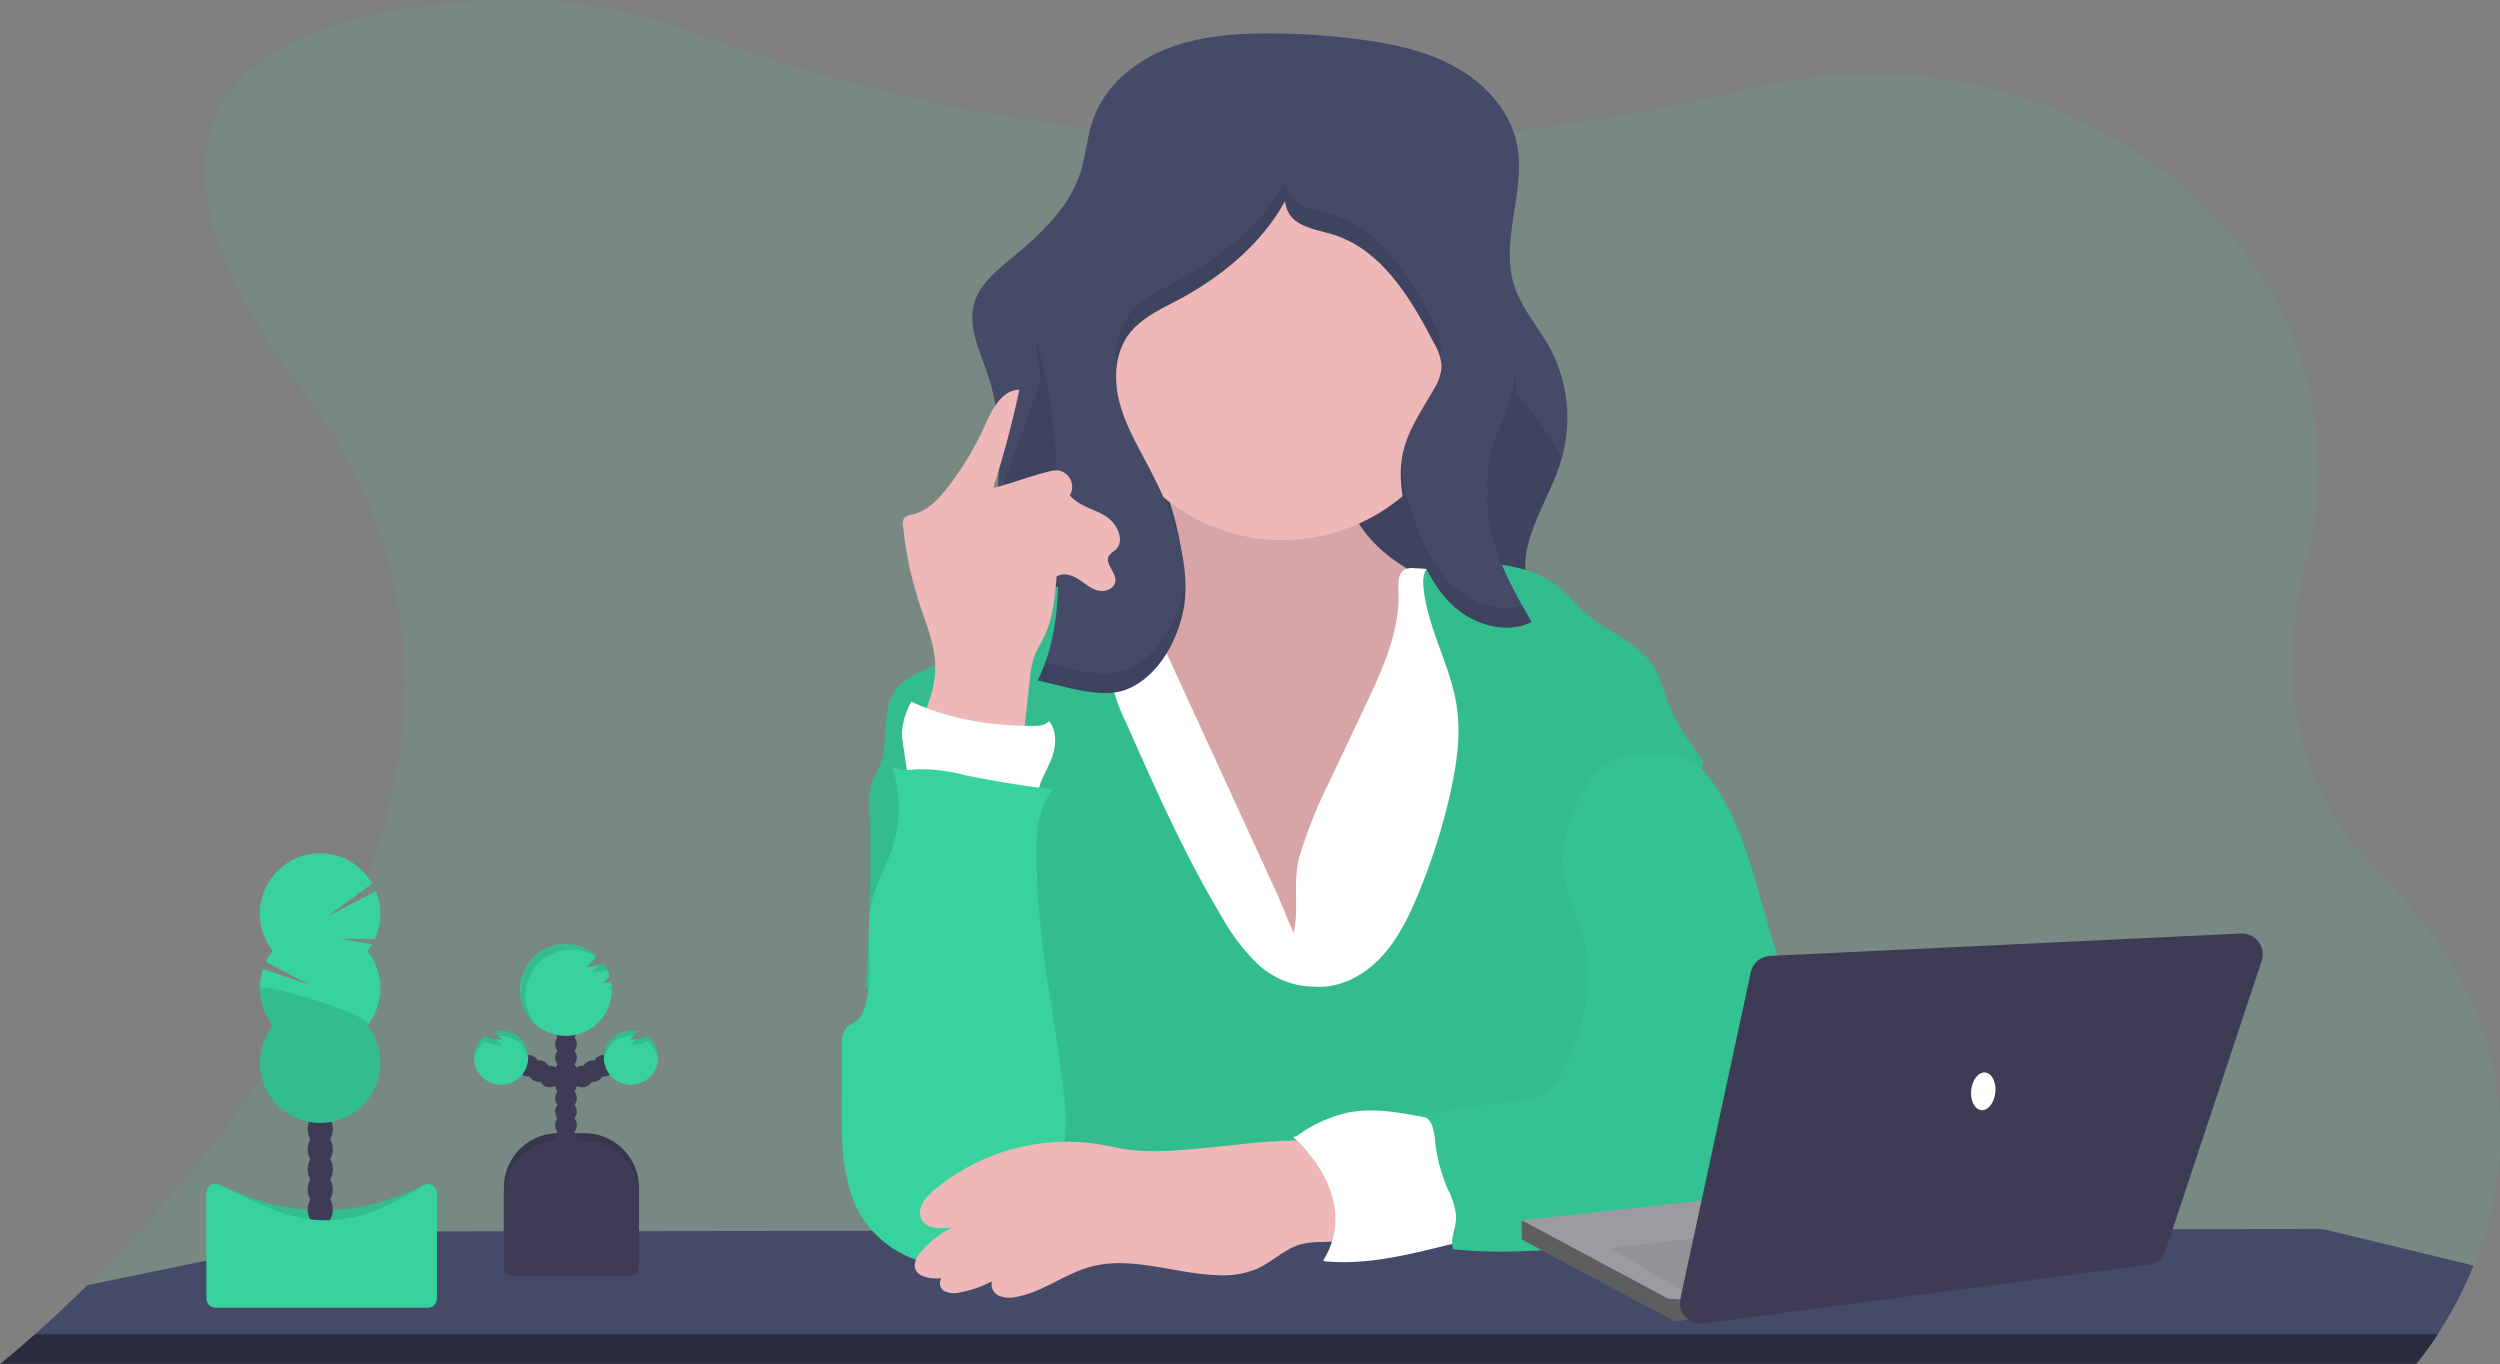 <svg xmlns="http://www.w3.org/2000/svg" xmlns:xlink="http://www.w3.org/1999/xlink" width="506.295" height="276.26" viewBox="0 0 506.295 276.26">
  <rect x="0" y="0" width="506.295" height="276.26" fill="#808080" stroke="none"/>
  <defs>
    <clipPath id="clip-path">
      <path id="Path_401" data-name="Path 401" d="M0-627.495H506.3v276.26H0Z" transform="translate(0 627.495)" fill="none"/>
    </clipPath>
    <clipPath id="clip-path-2">
      <rect id="Rectangle_112" data-name="Rectangle 112" width="506.294" height="276.26" fill="none"/>
    </clipPath>
    <clipPath id="clip-path-3">
      <rect id="Rectangle_113" data-name="Rectangle 113" width="493.641" height="6.018" fill="none"/>
    </clipPath>
    <clipPath id="clip-path-4">
      <rect id="Rectangle_114" data-name="Rectangle 114" width="123.486" height="85.965" fill="none"/>
    </clipPath>
    <clipPath id="clip-path-5">
      <rect id="Rectangle_115" data-name="Rectangle 115" width="89.914" height="114.007" fill="none"/>
    </clipPath>
    <clipPath id="clip-path-6">
      <rect id="Rectangle_116" data-name="Rectangle 116" width="169.676" height="134.62" fill="none"/>
    </clipPath>
    <clipPath id="clip-path-7">
      <rect id="Rectangle_117" data-name="Rectangle 117" width="100.196" height="103.638" fill="none"/>
    </clipPath>
    <clipPath id="clip-path-8">
      <rect id="Rectangle_118" data-name="Rectangle 118" width="87.947" height="100.888" fill="none"/>
    </clipPath>
    <clipPath id="clip-path-9">
      <rect id="Rectangle_119" data-name="Rectangle 119" width="27.345" height="27.345" fill="none"/>
    </clipPath>
    <clipPath id="clip-path-10">
      <rect id="Rectangle_120" data-name="Rectangle 120" width="18.498" height="16.319" fill="none"/>
    </clipPath>
    <clipPath id="clip-path-11">
      <rect id="Rectangle_121" data-name="Rectangle 121" width="10.954" height="6.046" fill="none"/>
    </clipPath>
    <clipPath id="clip-path-13">
      <rect id="Rectangle_123" data-name="Rectangle 123" width="46.637" height="24.012" fill="none"/>
    </clipPath>
    <clipPath id="clip-path-14">
      <rect id="Rectangle_124" data-name="Rectangle 124" width="24.4" height="27.463" fill="none"/>
    </clipPath>
    <clipPath id="clip-path-15">
      <rect id="Rectangle_125" data-name="Rectangle 125" width="34.204" height="20.468" fill="none"/>
    </clipPath>
  </defs>
  <g id="Illustration" transform="translate(0 627.495)">
    <g id="Group_255" data-name="Group 255" transform="translate(0 -627.495)" clip-path="url(#clip-path)">
      <g id="Group_144" data-name="Group 144" opacity="0.1">
        <g id="Group_143" data-name="Group 143">
          <g id="Group_142" data-name="Group 142" clip-path="url(#clip-path-2)">
            <g id="Group_141" data-name="Group 141" transform="translate(0 0)">
              <path id="Path_329" data-name="Path 329" d="M-636.879-325.85a83.006,83.006,0,0,1-7.225,13.895,59.755,59.755,0,0,1-4.376,6.018.322.322,0,0,1-.048.053H-1137.81l.066-.053c.44-.343,3.025-2.435,7.044-6.018,2.884-2.567,6.5-5.9,10.566-9.919,33.235-32.689,97.077-110.065,43.907-180.947-49.428-65.894,3.791-77.851,38.9-79.247a100.292,100.292,0,0,1,39.562,6.467,351.493,351.493,0,0,0,84.481,19.944c1.268.141,2.545.282,3.839.409a369.877,369.877,0,0,0,61.539,1.118c.6-.035,1.211-.079,1.823-.123a365.69,365.69,0,0,0,60.192-9.311c1.281-.313,2.545-.608,3.8-.9,65.876-15.242,126.605,36.7,111.421,95.409-5.613,21.714-4.187,44.858,14.529,63.582,30.642,30.563,26.931,60.663,19.261,79.625" transform="translate(1137.81 582.145)" fill="#38d29f"/>
            </g>
          </g>
        </g>
      </g>
      <g id="Group_145" data-name="Group 145" transform="translate(0.066 248.881)">
        <path id="Path_330" data-name="Path 330" d="M-636.795-9.426a83,83,0,0,1-7.225,13.895,59.755,59.755,0,0,1-4.376,6.018H-1137.66c.44-.343,3.025-2.435,7.044-6.018,2.884-2.567,6.5-5.9,10.566-9.919l51.568-10.654a10.028,10.028,0,0,1,2.025-.207l54.975-.079h.057l27.23-.035h.062l22.981-.026H-930.7l63.142-.088h27.168l10.844-.123h3.584l31.54-.044H-779.5l36.431-.048h10.848l34.508-.048,29.128-.035a10.319,10.319,0,0,1,2.408.286Z" transform="translate(1137.66 16.84)" fill="#454a69"/>
      </g>
      <g id="Group_149" data-name="Group 149" transform="translate(0.066 270.189)" opacity="0.4">
        <g id="Group_148" data-name="Group 148" transform="translate(0 0)">
          <g id="Group_147" data-name="Group 147" clip-path="url(#clip-path-3)">
            <g id="Group_146" data-name="Group 146" transform="translate(0)">
              <path id="Path_331" data-name="Path 331" d="M-8.956,0h486.6a59.749,59.749,0,0,1-4.376,6.018H-16c.431-.365,3.016-2.457,7.044-6.018" transform="translate(16)"/>
            </g>
          </g>
        </g>
      </g>
      <g id="Group_150" data-name="Group 150" transform="translate(196.907 6.765)">
        <path id="Path_332" data-name="Path 332" d="M-160.067-160.836l-.977.189-44.184,8.488c-12.834,2.465-25.852,4.944-38.888,4-9.444-.687-18.266-3.487-27.34-5.943-5.129-1.391-10.566-1.946-12.305-7.687-2.4-7.925,1.506-19.658,2.426-27.688.881-7.881,1.4-15.959-.167-23.748a42.238,42.238,0,0,0-1.374-5.169c-1.572-4.662-4.042-9.51-2.708-14.242,1.052-3.755,4.262-6.437,7.264-8.92,5.882-4.843,11.887-10.271,14.22-17.531,1.145-3.522,1.36-7.313,2.593-10.808,2.338-6.648,8.211-11.618,14.744-14.251s13.718-3.192,20.767-3.192a140.756,140.756,0,0,1,18.61,1.237c6.727.881,13.516,2.329,19.429,5.666s10.9,8.805,12.274,15.471c1.95,9.426-3.465,19.464-.559,28.617,1.462,4.627,4.843,8.365,7.189,12.6a30.013,30.013,0,0,1,2.2,23.334c-2.809,8.7-9.686,17.509-6.164,25.949,2.241,5.367,7.964,8.233,11.953,12.486q.533.573.995,1.145" transform="translate(285.967 287.34)" fill="#454a69"/>
      </g>
      <g id="Group_154" data-name="Group 154" transform="translate(198.343 60.186)" opacity="0.1">
        <g id="Group_153" data-name="Group 153">
          <g id="Group_152" data-name="Group 152" clip-path="url(#clip-path-4)">
            <g id="Group_151" data-name="Group 151" transform="translate(0 0)">
              <path id="Path_333" data-name="Path 333" d="M-157-91.506v1.3l-44.184,8.488c-12.834,2.465-25.852,4.944-38.888,4-9.444-.687-18.266-3.487-27.34-5.943-5.129-1.391-10.566-1.946-12.305-7.687-2.4-7.925,1.506-19.658,2.426-27.688.881-7.881,14.436-36.652,12.869-44.44l81.008,3.522c.546,4.3,21.956,25.892,20.622,30.017-2.809,8.7-9.686,17.509-6.164,25.949,2.245,5.367,7.969,8.233,11.957,12.486" transform="translate(280.485 163.48)"/>
            </g>
          </g>
        </g>
      </g>
      <g id="Group_155" data-name="Group 155" transform="translate(212.735 84.488)">
        <path id="Path_334" data-name="Path 334" d="M-33.47-32.913c.48,2.725.735,5.723-.656,8.1-1.853,3.187-5.9,4.2-9.51,4.927l-12.547,2.509a4.87,4.87,0,0,0-2.4.951A4.2,4.2,0,0,0-59.7-13.682c-.506,4.543,1.1,9.021,2.567,13.349,2.963,8.766,5.45,17.716,9.2,26.173s8.889,16.532,16.228,22.185,17.051,8.664,26.037,6.454C2.155,52.555,8.574,47.03,14.108,41.17c4.565-4.843,8.836-10.126,11.051-16.408,1.528-4.315,2.025-8.911,2.505-13.463Q28.778.829,29.892-9.641c.348-3.276.577-6.96-1.55-9.474a11.285,11.285,0,0,0-3.5-2.523c-4.816-2.558-9.888-4.671-14.37-7.753S2.019-36.717.658-41.982c-.814-3.161-.669-6.6-2.056-9.549a12.893,12.893,0,0,0-8.365-6.52,28.531,28.531,0,0,0-10.866-.44c-3.628.409-17.61,1.457-19.112,5.547-.806,2.2,2.536,6.925,3.328,9.091a63.491,63.491,0,0,1,2.941,10.94" transform="translate(59.796 58.8)" fill="#eeb7b8"/>
      </g>
      <g id="Group_159" data-name="Group 159" transform="translate(212.735 84.488)" opacity="0.1">
        <g id="Group_158" data-name="Group 158">
          <g id="Group_157" data-name="Group 157" clip-path="url(#clip-path-5)">
            <g id="Group_156" data-name="Group 156" transform="translate(0 0)">
              <path id="Path_335" data-name="Path 335" d="M-33.47-32.913c.48,2.725.735,5.723-.656,8.1-1.853,3.187-5.9,4.2-9.51,4.927l-12.547,2.509a4.87,4.87,0,0,0-2.4.951A4.2,4.2,0,0,0-59.7-13.682c-.506,4.543,1.1,9.021,2.567,13.349,2.963,8.766,5.45,17.716,9.2,26.173s8.889,16.532,16.228,22.185,17.051,8.664,26.037,6.454C2.155,52.555,8.574,47.03,14.108,41.17c4.565-4.843,8.836-10.126,11.051-16.408,1.528-4.315,2.025-8.911,2.505-13.463Q28.778.829,29.892-9.641c.348-3.276.577-6.96-1.55-9.474a11.285,11.285,0,0,0-3.5-2.523c-4.816-2.558-9.888-4.671-14.37-7.753S2.019-36.717.658-41.982c-.814-3.161-.669-6.6-2.056-9.549a12.893,12.893,0,0,0-8.365-6.52,28.531,28.531,0,0,0-10.866-.44c-3.628.409-17.61,1.457-19.112,5.547-.806,2.2,2.536,6.925,3.328,9.091a63.491,63.491,0,0,1,2.941,10.94" transform="translate(59.796 58.8)"/>
            </g>
          </g>
        </g>
      </g>
      <g id="Group_160" data-name="Group 160" transform="translate(207.009 115.03)">
        <path id="Path_336" data-name="Path 336" d="M-79.143-54.948l7.357-15.576c3.447-7.3,6.969-14.969,6.6-23.03-.07-1.6-.088-3.606,1.321-4.332a3.781,3.781,0,0,1,1.933-.247,78.187,78.187,0,0,1,22.678,4.587A9,9,0,0,1-35.4-91.318a9.2,9.2,0,0,1,1.73,4.094,119.52,119.52,0,0,1,2.523,14.912c1.321,12.424.665,24.958,0,37.422L-33.1,3.162a3.634,3.634,0,0,1-.321,1.567A3.384,3.384,0,0,1-35.98,6.072a55.537,55.537,0,0,1-11.478.37c-26.944-1.021-54.029-2.589-80.8.678q.18-5.939-.189-11.887c-1.061-17.122-5.5-33.825-9.857-50.414-2.54-9.686-5-20.252-.911-29.378a12.587,12.587,0,0,1,2.549-3.883,14.485,14.485,0,0,1,6.463-3.245A41.125,41.125,0,0,1-117.745-93.1l27.758,60.434c1.268,2.765,2.311,5.675,3.575,8.4,1.136-4.715-.229-10.24,1.136-15.352a96.677,96.677,0,0,1,6.133-15.339" transform="translate(141.392 98.167)" fill="#fff"/>
      </g>
      <g id="Group_161" data-name="Group 161" transform="translate(175.25 113.992)">
        <path id="Path_337" data-name="Path 337" d="M-115.833-109.136c4.966.313,9.791-2.232,13.208-5.829s5.671-8.158,7.577-12.768a125.917,125.917,0,0,0,6.511-20.3c1.321-5.9,2.259-12.006,1.347-17.985-1.259-8.255-5.93-15.757-6.727-24.069-.136-1.453-.048-3.152,1.118-4.028a4.644,4.644,0,0,1,2.571-.669c8.3-.493,17.425-.4,23.858,4.869,1.959,1.6,3.548,3.606,5.464,5.257,4.561,3.962,11.006,5.979,13.934,11.24a39,39,0,0,1,2.223,5.877c1.682,4.667,4.592,8.77,7.484,12.807-2.8,11.834-6.027,23.677-8.832,35.511a155.287,155.287,0,0,1-5.877,20.56c-1.691,4.359-3.817,8.805-3.3,13.472a30.761,30.761,0,0,0,1.352,5.362,61.637,61.637,0,0,1,2.593,19.164l-125.624.308c6.018-8.629,7.784-19.213,7.172-29.713a32.468,32.468,0,0,0-3.962-14.449c-3.989-6.824-11.006-11.271-17.923-15.079-4.843-2.642-10.042,12.222-15.277,10.518.845-5.979,1.233-29.057.88-35.075a16.072,16.072,0,0,1,.317-5.882c.414-1.29,1.175-2.443,1.691-3.7,2.065-5.023.1-11.447,3.434-15.722,2.307-2.972,6.353-3.817,9.642-5.649,3.377-1.884,5.988-4.843,8.928-7.37a39.7,39.7,0,0,1,20.322-9.074,25.6,25.6,0,0,1,3.879,11.447c.225,2.558.062,5.151.418,7.7a37.892,37.892,0,0,0,3.328,9.871c5.886,13.291,11.795,26.622,19.253,39.1a41.422,41.422,0,0,0,7.458,9.787,17.043,17.043,0,0,0,11.557,4.508" transform="translate(206.94 194.975)" fill="#38d29f"/>
      </g>
      <g id="Group_165" data-name="Group 165" transform="translate(175.25 113.992)" opacity="0.1">
        <g id="Group_164" data-name="Group 164">
          <g id="Group_163" data-name="Group 163" clip-path="url(#clip-path-6)">
            <g id="Group_162" data-name="Group 162" transform="translate(0 0)">
              <path id="Path_338" data-name="Path 338" d="M-115.833-109.136c4.966.313,9.791-2.232,13.208-5.829s5.671-8.158,7.577-12.768a125.917,125.917,0,0,0,6.511-20.3c1.321-5.9,2.259-12.006,1.347-17.985-1.259-8.255-5.93-15.757-6.727-24.069-.136-1.453-.048-3.152,1.118-4.028a4.644,4.644,0,0,1,2.571-.669c8.3-.493,17.425-.4,23.858,4.869,1.959,1.6,3.548,3.606,5.464,5.257,4.561,3.962,11.006,5.979,13.934,11.24a39,39,0,0,1,2.223,5.877c1.682,4.667,4.592,8.77,7.484,12.807-2.8,11.834-6.027,23.677-8.832,35.511a155.287,155.287,0,0,1-5.877,20.56c-1.691,4.359-3.817,8.805-3.3,13.472a30.761,30.761,0,0,0,1.352,5.362,61.637,61.637,0,0,1,2.593,19.164l-125.624.308c6.018-8.629,7.784-19.213,7.172-29.713a32.468,32.468,0,0,0-3.962-14.449c-3.989-6.824-11.006-11.271-17.923-15.079-4.843-2.642-10.042,12.222-15.277,10.518.845-5.979,1.233-29.057.88-35.075a16.072,16.072,0,0,1,.317-5.882c.414-1.29,1.175-2.443,1.691-3.7,2.065-5.023.1-11.447,3.434-15.722,2.307-2.972,6.353-3.817,9.642-5.649,3.377-1.884,5.988-4.843,8.928-7.37a39.7,39.7,0,0,1,20.322-9.074,25.6,25.6,0,0,1,3.879,11.447c.225,2.558.062,5.151.418,7.7a37.892,37.892,0,0,0,3.328,9.871c5.886,13.291,11.795,26.622,19.253,39.1a41.422,41.422,0,0,0,7.458,9.787,17.043,17.043,0,0,0,11.557,4.508" transform="translate(206.94 194.975)"/>
            </g>
          </g>
        </g>
      </g>
      <g id="Group_166" data-name="Group 166" transform="translate(221.974 33.898)">
        <path id="Path_339" data-name="Path 339" d="M-47.981,0A37.739,37.739,0,0,1-10.242,37.739,37.739,37.739,0,0,1-47.981,75.478,37.739,37.739,0,0,1-85.72,37.739,37.739,37.739,0,0,1-47.981,0" transform="translate(85.72)" fill="#eeb7b8"/>
      </g>
      <g id="Group_167" data-name="Group 167" transform="translate(210.01 16.173)">
        <path id="Path_340" data-name="Path 340" d="M-38.016-134.455c1.035-9.765-3.025-19.319-7.621-28-2.2-4.147-4.561-8.281-5.666-12.838s-.788-9.717,2.038-13.463c2.4-3.187,6.216-4.909,9.743-6.78,9.954-5.283,19.054-13.049,23.431-23.435-2.474,1.347-1.831,5.367.352,7.141s5.16,2.118,7.845,2.963c9.791,3.082,15.664,12.847,20.375,21.969a10.5,10.5,0,0,1,1.545,4.737,9.61,9.61,0,0,1-1.576,4.592c-2.325,4.138-5.169,8.114-6.225,12.741-1.211,5.283.066,10.839,1.726,16.021,1.761,5.512,4.1,11.068,8.325,15.022s10.782,5.917,15.981,3.364c-5.191-8.924-10.566-18.9-8.541-29.013.977-4.843,3.606-9.245,4.724-14.062,2.131-9.188-1.418-18.641-4.9-27.411L13.134-227.077c-1.589-4-3.4-8.272-7.044-10.54-2.465-1.528-5.45-1.924-8.339-2.2-9.3-.828-18.931-.555-27.587,2.906-15.77,6.3-25.658,21.832-33.5,36.9-2.351,4.513-4.671,9.307-4.574,14.4a39.949,39.949,0,0,0,1.466,8.228c2.58,11.077,2.721,22.554,2.853,33.926.1,8.726-.352,16.95-4.169,24.9,5.23,1.039,12.816,3.843,17.993,1.792,6.749-2.668,10.905-10.888,11.755-17.681" transform="translate(67.917 240.209)" fill="#454a69"/>
      </g>
      <g id="Group_175" data-name="Group 175" transform="translate(209.989 36.72)" opacity="0.1">
        <g id="Group_174" data-name="Group 174">
          <g id="Group_173" data-name="Group 173" clip-path="url(#clip-path-7)">
            <g id="Group_168" data-name="Group 168" transform="translate(0 31.778)">
              <path id="Path_341" data-name="Path 341" d="M-5.494-56.243q.026-1.862,0-3.76c-.132-11.372-.273-22.849-2.853-33.926a57.249,57.249,0,0,1-1.347-6.551A17.081,17.081,0,0,0-9.812-98.2a39.949,39.949,0,0,0,1.466,8.228C-5.78-78.956-5.621-67.549-5.494-56.243" transform="translate(9.814 100.48)"/>
            </g>
            <g id="Group_169" data-name="Group 169" transform="translate(91.216 38.325)">
              <path id="Path_342" data-name="Path 342" d="M-6.564-9.975a26.634,26.634,0,0,0,.572-7.845,24.434,24.434,0,0,1-.572,3.883C-7.682-9.094-10.31-4.731-11.288.125a23.328,23.328,0,0,0-.352,6.507,23.035,23.035,0,0,1,.352-2.545C-10.31-.769-7.682-5.149-6.564-9.975" transform="translate(11.726 17.82)"/>
            </g>
            <g id="Group_170" data-name="Group 170" transform="translate(16.044 0)">
              <path id="Path_343" data-name="Path 343" d="M-83.374-45.115a6.351,6.351,0,0,0,.343-1.942,10.608,10.608,0,0,0-1.545-4.737c-4.711-9.122-10.566-18.878-20.375-21.969-2.686-.845-5.657-1.189-7.845-2.963a5.581,5.581,0,0,1-1.928-3.874c-4.772,8.761-12.97,15.462-21.854,20.168-3.522,1.871-7.339,3.593-9.743,6.78a15.018,15.018,0,0,0-2.523,10.659,13.473,13.473,0,0,1,2.523-6.7c2.4-3.187,6.216-4.909,9.743-6.78,8.884-4.706,17.082-11.407,21.854-20.168a5.581,5.581,0,0,0,1.928,3.874c2.2,1.761,5.16,2.118,7.845,2.963,9.791,3.082,15.664,12.847,20.375,21.969a17.34,17.34,0,0,1,1.2,2.716" transform="translate(148.952 80.6)"/>
            </g>
            <g id="Group_171" data-name="Group 171" transform="translate(73.691 57.339)">
              <path id="Path_344" data-name="Path 344" d="M-13.38-31.25c-4.226-3.962-6.555-9.51-8.325-15.022a43.493,43.493,0,0,1-2.113-9.558c-.409,4.521.713,9.149,2.113,13.52,1.761,5.512,4.1,11.068,8.325,15.022S-2.6-21.371,2.6-23.924c-.625-1.07-1.246-2.157-1.862-3.254-4.83,1.36-10.377-.577-14.119-4.072" transform="translate(23.904 55.83)"/>
            </g>
            <g id="Group_172" data-name="Group 172" transform="translate(0.156 80.092)">
              <path id="Path_345" data-name="Path 345" d="M-37.844-1.467c-.85,6.793-5.006,15.013-11.773,17.7C-54.314,18.094-61,15.955-66.1,14.77A38.084,38.084,0,0,1-67.61,18.4c5.23,1.039,12.816,3.843,17.993,1.792C-42.85,17.509-38.694,9.289-37.844,2.5a30.59,30.59,0,0,0,.1-5.116c-.026.383-.066.77-.1,1.153" transform="translate(67.61 2.62)"/>
            </g>
          </g>
        </g>
      </g>
      <g id="Group_176" data-name="Group 176" transform="translate(262.073 224.894)">
        <path id="Path_346" data-name="Path 346" d="M-39.646-2.834C-46.448-3.913-53.352-6-60.1-4.6A28.428,28.428,0,0,0-70.83.512c1.787,1.431,3.874,2.708,5.01,4.7a18.5,18.5,0,0,1,1.576,4.345A36.979,36.979,0,0,1-62.7,17.638a12.3,12.3,0,0,1-2.078,7.823c8.576.845,16.888-1.268,25.253-3.333a6.913,6.913,0,0,0,2.672-1.079c1.321-1.039,1.708-2.888,1.717-4.574a31.32,31.32,0,0,0-1.7-8.836c-1.021-3.465-1.779-7.031-2.8-10.474" transform="translate(70.83 5.064)" fill="#fff"/>
      </g>
      <g id="Group_177" data-name="Group 177" transform="translate(287.397 152.584)">
        <path id="Path_347" data-name="Path 347" d="M-65.842-.357c3.377.44,6,3.165,7.925,5.966,5.411,7.793,7.744,17.241,10.342,26.367a350.964,350.964,0,0,0,11.39,33.513,50.391,50.391,0,0,0,3.416,7.352c1.087,1.818,2.408,3.566,2.888,5.631,1.162,4.993-2.954,9.686-7.247,12.468a28.682,28.682,0,0,1-7.418,3.575,44.184,44.184,0,0,1-7.889,1.347L-76.875,98.5c-11.249,1.224-22.6,2.448-33.852,1.268-.709-2.465.682-4.209.581-6.776a15.134,15.134,0,0,0-1.6-5.235,33.465,33.465,0,0,1-2.611-9.47,12.838,12.838,0,0,0-.63-3.553,3.33,3.33,0,0,0-2.642-2.2c6.6-.656,11.618-1.9,18.222-2.562,2.452-.247,5-.524,7.093-1.827,2.593-1.616,4.046-4.53,5.2-7.357,2.857-7,4.7-14.713,3.2-22.127-1.233-6.08-4.671-11.742-4.654-17.945a26.85,26.85,0,0,1,2.747-10.654c1.576-3.575,3.632-7.229,7.093-9.043S-69.747-.885-65.842-.357" transform="translate(117.63 0.638)" fill="#38d29f"/>
      </g>
      <g id="Group_181" data-name="Group 181" transform="translate(287.397 152.584)" opacity="0.08">
        <g id="Group_180" data-name="Group 180">
          <g id="Group_179" data-name="Group 179" clip-path="url(#clip-path-8)">
            <g id="Group_178" data-name="Group 178" transform="translate(0 0)">
              <path id="Path_348" data-name="Path 348" d="M-65.842-.357c3.377.44,6,3.165,7.925,5.966,5.411,7.793,7.744,17.241,10.342,26.367a350.964,350.964,0,0,0,11.39,33.513,50.391,50.391,0,0,0,3.416,7.352c1.087,1.818,2.408,3.566,2.888,5.631,1.162,4.993-2.954,9.686-7.247,12.468a28.682,28.682,0,0,1-7.418,3.575,44.184,44.184,0,0,1-7.889,1.347L-76.875,98.5c-11.249,1.224-22.6,2.448-33.852,1.268-.709-2.465.682-4.209.581-6.776a15.134,15.134,0,0,0-1.6-5.235,33.465,33.465,0,0,1-2.611-9.47,12.838,12.838,0,0,0-.63-3.553,3.33,3.33,0,0,0-2.642-2.2c6.6-.656,11.618-1.9,18.222-2.562,2.452-.247,5-.524,7.093-1.827,2.593-1.616,4.046-4.53,5.2-7.357,2.857-7,4.7-14.713,3.2-22.127-1.233-6.08-4.671-11.742-4.654-17.945a26.85,26.85,0,0,1,2.747-10.654c1.576-3.575,3.632-7.229,7.093-9.043S-69.747-.885-65.842-.357" transform="translate(117.63 0.638)"/>
            </g>
          </g>
        </g>
      </g>
      <g id="Group_182" data-name="Group 182" transform="translate(182.824 78.927)">
        <path id="Path_349" data-name="Path 349" d="M-4.223-86.732c1.6-3.8,3.223-7.713,3.267-11.83.048-4.451-1.761-8.678-3.143-12.9A74.632,74.632,0,0,1-7.495-127.4a2.2,2.2,0,0,1,.22-1.528,2.624,2.624,0,0,1,1.691-.757c3.047-.7,5.349-3.157,7.251-5.635a61.781,61.781,0,0,0,7.423-12.4c1.457-3.245,3.43-7.2,6.987-7.233a201.844,201.844,0,0,1-5.318,19.922c3.72-.951,7.255-2.333,10.976-3.284a6.583,6.583,0,0,1,2.254-.3,3.4,3.4,0,0,1,2.3,5.076c1.818,2.131,4.843,2.7,7.22,4.165s4.086,5.081,1.972,6.916a5.9,5.9,0,0,0-1.237,1.065c-1.021,1.576,1.479,3.386,1.272,5.252-.167,1.528-2.126,2.241-3.61,1.836s-2.642-1.514-3.962-2.329-3.047-1.321-4.328-.475c-.343,4.143-.713,8.365-2.505,12.138-.656,1.378-1.5,2.668-2.025,4.1a20.187,20.187,0,0,0-.933,4.812l-1.6,14.612C8.927-79.917,2.09-82.2-4.223-86.732" transform="translate(7.545 154.95)" fill="#eeb7b8"/>
      </g>
      <g id="Group_183" data-name="Group 183" transform="translate(182.655 142.091)">
        <path id="Path_350" data-name="Path 350" d="M-2.071-23.078l-1.4-9.505A15.476,15.476,0,0,1-3.7-34.925a15.32,15.32,0,0,1,1.906-6.3c7.771,3.628,16.171,4.918,24.743,4.922,1.131,0,2.421-.106,3.126-.991,1.457,1.677,1.5,4.376.881,6.507s-1.814,4.05-2.606,6.128a8.737,8.737,0,0,1-1.492,3.011c-1.189,1.281-3.117,1.5-4.869,1.492a31.133,31.133,0,0,1-5.494-.524c-4.693-.872-9.871-3.236-14.564-2.4" transform="translate(3.7 41.23)" fill="#fff"/>
      </g>
      <g id="Group_184" data-name="Group 184" transform="translate(170.444 155.282)">
        <path id="Path_351" data-name="Path 351" d="M-54.444-5.816q-9.047-1.03-17.976-2.906A36.355,36.355,0,0,0-81.26-9.9c-1.937.079-4.02.467-5.723-.493a27.555,27.555,0,0,1-.225,17.144c-1.175,3.3-2.967,6.379-3.83,9.778-1.8,7.11.669,14.863-1.576,21.846a5.524,5.524,0,0,1-1.356,2.43c-.687.63-1.625.955-2.259,1.638-.933,1-.991,2.514-.995,3.883l-.04,12.129c-.026,7.722.075,15.911,4.152,22.453A21.319,21.319,0,0,0-70.156,90a17.063,17.063,0,0,0,6.234-3.051c2.959-2.351,4.843-5.75,6.688-9.061,2.2-3.962,4.4-8.013,5.111-12.473a35.441,35.441,0,0,0-.141-9.554c-1.99-17.61-6.309-35.071-5.38-52.747a15.987,15.987,0,0,1,3.2-8.928" transform="translate(97.266 10.39)" fill="#38d29f"/>
      </g>
      <g id="Group_185" data-name="Group 185" transform="translate(185.227 230.979)">
        <path id="Path_352" data-name="Path 352" d="M-67.7-2.492a53.365,53.365,0,0,1-9.188,0c-2.2-.264-4.35-.806-6.533-1.175A41.873,41.873,0,0,0-117.141,5.7c-1.691,1.444-3.4,3.659-2.465,5.679,1,2.175,4.072,2.113,6.437,1.708a19.372,19.372,0,0,0-6.6,5.164,3.9,3.9,0,0,0-1.158,2.8c.269,2.179,3.227,2.576,5.415,2.386a1.823,1.823,0,0,0,.674,2.642,4.518,4.518,0,0,0,3.06.225,22.674,22.674,0,0,0,6.5-2.25,2.477,2.477,0,0,0,1.321,2.879,5.44,5.44,0,0,0,3.394.313c5.38-.881,9.871-4.623,15.118-6.093,8.391-2.347,17.17,1.4,25.892,1.66A18.065,18.065,0,0,0-51.542,21.5c3.051-1.387,5.512-3.989,8.735-4.913,3.579-1.021,7.687.154,10.962-1.611,2.382-1.281.233-11.156-.374-13.058-1.114-3.478-2.232-5.785-5.943-6.137-9.391-.92-20.076,1.184-29.537,1.73" transform="translate(120.948 4.452)" fill="#eeb7b8"/>
      </g>
      <g id="Group_186" data-name="Group 186" transform="translate(261.901 228.602)">
        <path id="Path_353" data-name="Path 353" d="M0-2.088S14.216,9.944,6.014,23.073L21.863,17.6V6.114c0-.546-6.018-8.748-6.018-8.748l-7.11-1.1Z" transform="translate(0 3.73)" fill="#fff"/>
      </g>
      <g id="Group_187" data-name="Group 187" transform="translate(102.048 229.501)">
        <path id="Path_354" data-name="Path 354" d="M-13.994,0h5.332A11.007,11.007,0,0,1,2.345,11.006V27.345H-25V11.006A11.007,11.007,0,0,1-13.994,0Z" transform="translate(25)" fill="#3e3c55"/>
      </g>
      <g id="Group_191" data-name="Group 191" transform="translate(102.048 229.501)" opacity="0.1">
        <g id="Group_190" data-name="Group 190" transform="translate(0 0)">
          <g id="Group_189" data-name="Group 189" clip-path="url(#clip-path-9)">
            <g id="Group_188" data-name="Group 188" transform="translate(0)">
              <path id="Path_355" data-name="Path 355" d="M-13.994,0h5.332A11.007,11.007,0,0,1,2.345,11.006V27.345H-25V11.006A11.007,11.007,0,0,1-13.994,0Z" transform="translate(25)"/>
            </g>
          </g>
        </g>
      </g>
      <g id="Group_192" data-name="Group 192" transform="translate(112.438 231.138)">
        <path id="Path_356" data-name="Path 356" d="M-2.782,0A2.188,2.188,0,0,1-.594,2.188,2.188,2.188,0,0,1-2.782,4.376,2.188,2.188,0,0,1-4.97,2.188,2.188,2.188,0,0,1-2.782,0" transform="translate(4.97)" fill="#3e3c55"/>
      </g>
      <g id="Group_193" data-name="Group 193" transform="translate(112.438 228.404)">
        <path id="Path_357" data-name="Path 357" d="M-2.782,0A2.188,2.188,0,0,1-.594,2.188,2.188,2.188,0,0,1-2.782,4.376,2.188,2.188,0,0,1-4.97,2.188,2.188,2.188,0,0,1-2.782,0" transform="translate(4.97)" fill="#3e3c55"/>
      </g>
      <g id="Group_194" data-name="Group 194" transform="translate(112.438 225.67)">
        <path id="Path_358" data-name="Path 358" d="M-2.782,0A2.188,2.188,0,0,1-.594,2.188,2.188,2.188,0,0,1-2.782,4.376,2.188,2.188,0,0,1-4.97,2.188,2.188,2.188,0,0,1-2.782,0" transform="translate(4.97)" fill="#3e3c55"/>
      </g>
      <g id="Group_195" data-name="Group 195" transform="translate(112.438 222.936)">
        <path id="Path_359" data-name="Path 359" d="M-2.782,0A2.188,2.188,0,0,1-.594,2.188,2.188,2.188,0,0,1-2.782,4.376,2.188,2.188,0,0,1-4.97,2.188,2.188,2.188,0,0,1-2.782,0" transform="translate(4.97)" fill="#3e3c55"/>
      </g>
      <g id="Group_196" data-name="Group 196" transform="translate(112.438 220.202)">
        <path id="Path_360" data-name="Path 360" d="M-2.782,0A2.188,2.188,0,0,1-.594,2.188,2.188,2.188,0,0,1-2.782,4.376,2.188,2.188,0,0,1-4.97,2.188,2.188,2.188,0,0,1-2.782,0" transform="translate(4.97)" fill="#3e3c55"/>
      </g>
      <g id="Group_197" data-name="Group 197" transform="translate(112.438 217.468)">
        <path id="Path_361" data-name="Path 361" d="M-2.782,0A2.188,2.188,0,0,1-.594,2.188,2.188,2.188,0,0,1-2.782,4.376,2.188,2.188,0,0,1-4.97,2.188,2.188,2.188,0,0,1-2.782,0" transform="translate(4.97)" fill="#3e3c55"/>
      </g>
      <g id="Group_198" data-name="Group 198" transform="translate(112.438 214.73)">
        <path id="Path_362" data-name="Path 362" d="M-2.782,0A2.188,2.188,0,0,1-.594,2.188,2.188,2.188,0,0,1-2.782,4.376,2.188,2.188,0,0,1-4.97,2.188,2.188,2.188,0,0,1-2.782,0" transform="translate(4.97)" fill="#3e3c55"/>
      </g>
      <g id="Group_199" data-name="Group 199" transform="translate(115.722 215.826)">
        <path id="Path_363" data-name="Path 363" d="M-2.782,0A2.188,2.188,0,0,1-.594,2.188,2.188,2.188,0,0,1-2.782,4.376,2.188,2.188,0,0,1-4.97,2.188,2.188,2.188,0,0,1-2.782,0" transform="translate(4.97)" fill="#3e3c55"/>
      </g>
      <g id="Group_200" data-name="Group 200" transform="translate(117.91 214.73)">
        <path id="Path_364" data-name="Path 364" d="M-2.782,0A2.188,2.188,0,0,1-.594,2.188,2.188,2.188,0,0,1-2.782,4.376,2.188,2.188,0,0,1-4.97,2.188,2.188,2.188,0,0,1-2.782,0" transform="translate(4.97)" fill="#3e3c55"/>
      </g>
      <g id="Group_201" data-name="Group 201" transform="translate(120.098 213.638)">
        <path id="Path_365" data-name="Path 365" d="M-2.782,0A2.188,2.188,0,0,1-.594,2.188,2.188,2.188,0,0,1-2.782,4.376,2.188,2.188,0,0,1-4.97,2.188,2.188,2.188,0,0,1-2.782,0" transform="translate(4.97)" fill="#3e3c55"/>
      </g>
      <g id="Group_202" data-name="Group 202" transform="translate(112.438 211.996)">
        <path id="Path_366" data-name="Path 366" d="M-2.782,0A2.188,2.188,0,0,1-.594,2.188,2.188,2.188,0,0,1-2.782,4.376,2.188,2.188,0,0,1-4.97,2.188,2.188,2.188,0,0,1-2.782,0" transform="translate(4.97)" fill="#3e3c55"/>
      </g>
      <g id="Group_203" data-name="Group 203" transform="translate(112.438 209.262)">
        <path id="Path_367" data-name="Path 367" d="M-2.782,0A2.188,2.188,0,0,1-.594,2.188,2.188,2.188,0,0,1-2.782,4.376,2.188,2.188,0,0,1-4.97,2.188,2.188,2.188,0,0,1-2.782,0" transform="translate(4.97)" fill="#3e3c55"/>
      </g>
      <g id="Group_204" data-name="Group 204" transform="translate(112.438 206.528)">
        <path id="Path_368" data-name="Path 368" d="M-2.782,0A2.188,2.188,0,0,1-.594,2.188,2.188,2.188,0,0,1-2.782,4.376,2.188,2.188,0,0,1-4.97,2.188,2.188,2.188,0,0,1-2.782,0" transform="translate(4.97)" fill="#3e3c55"/>
      </g>
      <g id="Group_205" data-name="Group 205" transform="translate(112.438 203.794)">
        <path id="Path_369" data-name="Path 369" d="M-2.782,0A2.188,2.188,0,0,1-.594,2.188,2.188,2.188,0,0,1-2.782,4.376,2.188,2.188,0,0,1-4.97,2.188,2.188,2.188,0,0,1-2.782,0" transform="translate(4.97)" fill="#3e3c55"/>
      </g>
      <g id="Group_206" data-name="Group 206" transform="translate(105.332 191.209)">
        <path id="Path_370" data-name="Path 370" d="M-23.369-9.81q-.819.119-1.638.172A12.578,12.578,0,0,0-23.6-11.082a9.252,9.252,0,0,0-1.321-2.567,4.5,4.5,0,0,1-1.761.555c-.542.079-1.087.136-1.633.176a27.279,27.279,0,0,0,2.091-2.2,9.29,9.29,0,0,0-13.121.645A9.29,9.29,0,0,0-38.7-1.354,9.29,9.29,0,0,0-25.578-2a9.29,9.29,0,0,0,2.406-6.249,9.131,9.131,0,0,0-.141-1.6Z" transform="translate(41.75 17.526)" fill="#38d29f"/>
      </g>
      <g id="Group_207" data-name="Group 207" transform="translate(122.295 208.722)">
        <path id="Path_371" data-name="Path 371" d="M-11.078-1.363a4.245,4.245,0,0,1-1.84.612c-.542.079-1.087.141-1.633.176a16.016,16.016,0,0,0,1.62-1.682,5.477,5.477,0,0,0-6.681,3.918A5.477,5.477,0,0,0-15.7,8.342,5.477,5.477,0,0,0-9.014,4.424a5.476,5.476,0,0,0-2.064-5.8Z" transform="translate(19.791 2.435)" fill="#38d29f"/>
      </g>
      <g id="Group_208" data-name="Group 208" transform="translate(109.158 215.826)">
        <path id="Path_372" data-name="Path 372" d="M-2.782,0A2.188,2.188,0,0,1-.594,2.188,2.188,2.188,0,0,1-2.782,4.376,2.188,2.188,0,0,1-4.97,2.188,2.188,2.188,0,0,1-2.782,0" transform="translate(4.97)" fill="#3e3c55"/>
      </g>
      <g id="Group_209" data-name="Group 209" transform="translate(106.97 214.73)">
        <path id="Path_373" data-name="Path 373" d="M-2.782,0A2.188,2.188,0,0,1-.594,2.188,2.188,2.188,0,0,1-2.782,4.376,2.188,2.188,0,0,1-4.97,2.188,2.188,2.188,0,0,1-2.782,0" transform="translate(4.97)" fill="#3e3c55"/>
      </g>
      <g id="Group_210" data-name="Group 210" transform="translate(104.782 213.638)">
        <path id="Path_374" data-name="Path 374" d="M-2.782,0A2.188,2.188,0,0,1-.594,2.188,2.188,2.188,0,0,1-2.782,4.376,2.188,2.188,0,0,1-4.97,2.188,2.188,2.188,0,0,1-2.782,0" transform="translate(4.97)" fill="#3e3c55"/>
      </g>
      <g id="Group_211" data-name="Group 211" transform="translate(96.006 208.722)">
        <path id="Path_375" data-name="Path 375" d="M-2.85-1.363a4.245,4.245,0,0,0,1.84.612C-.469-.672.077-.61.623-.575A15.59,15.59,0,0,1-1-2.257a5.477,5.477,0,1,1-1.853.881Z" transform="translate(5.092 2.435)" fill="#38d29f"/>
      </g>
      <g id="Group_212" data-name="Group 212" transform="translate(102.034 231.121)">
        <path id="Path_376" data-name="Path 376" d="M-14.01,0h5.332A11.007,11.007,0,0,1,2.328,11.006V25.478A1.867,1.867,0,0,1,.461,27.345H-23.163a1.867,1.867,0,0,1-1.867-1.867V11.006A11.007,11.007,0,0,1-14.024,0Z" transform="translate(25.03)" fill="#3e3c55"/>
      </g>
      <g id="Group_218" data-name="Group 218" transform="translate(105.409 191.287)" opacity="0.1">
        <g id="Group_217" data-name="Group 217" transform="translate(0 0)">
          <g id="Group_216" data-name="Group 216" clip-path="url(#clip-path-10)">
            <g id="Group_213" data-name="Group 213" transform="translate(17.749 8.236)">
              <path id="Path_377" data-name="Path 377" d="M-.9,0a8.223,8.223,0,0,1-.7.669A7.156,7.156,0,0,0-.852.6C-.86.4-.874.2-.9,0" transform="translate(1.6)"/>
            </g>
            <g id="Group_214" data-name="Group 214" transform="translate(14.465 3.798)">
              <path id="Path_378" data-name="Path 378" d="M0-2.317c.55-.035,1.092-.092,1.638-.172A5.282,5.282,0,0,0,3.06-2.876,9.634,9.634,0,0,0,2.294-4.14a3.308,3.308,0,0,1-.881.374A12.693,12.693,0,0,1,0-2.317" transform="translate(0 4.14)"/>
            </g>
            <g id="Group_215" data-name="Group 215" transform="translate(0 0)">
              <path id="Path_379" data-name="Path 379" d="M-1.291-13.119a9.28,9.28,0,0,1,9.263-9.3,9.281,9.281,0,0,1,5.046,1.48l.141-.15a9.289,9.289,0,0,0-13.115.765A9.289,9.289,0,0,0,.808-7.208l.1.09a9.245,9.245,0,0,1-2.2-6" transform="translate(2.306 23.437)"/>
            </g>
          </g>
        </g>
      </g>
      <g id="Group_223" data-name="Group 223" transform="translate(122.286 208.715)" opacity="0.1">
        <g id="Group_222" data-name="Group 222">
          <g id="Group_221" data-name="Group 221" clip-path="url(#clip-path-11)">
            <g id="Group_219" data-name="Group 219" transform="translate(5.248 1.067)">
              <path id="Path_380" data-name="Path 380" d="M0-2.407c.546-.035,1.092-.092,1.633-.172a4.249,4.249,0,0,0,1.84-.616A5.471,5.471,0,0,1,5.675.679,5.047,5.047,0,0,0,5.706.1,5.45,5.45,0,0,0,3.5-4.3a4.245,4.245,0,0,1-1.84.612l-.44.057A11.155,11.155,0,0,1,0-2.407" transform="translate(0 4.3)"/>
            </g>
            <g id="Group_220" data-name="Group 220" transform="translate(0 0)">
              <path id="Path_381" data-name="Path 381" d="M-6.952-1.39a4.527,4.527,0,0,1,.546.04c.286-.3.568-.63.854-.947a5.459,5.459,0,0,0-6.683,3.865,5.445,5.445,0,0,0-.185,1.418,3.749,3.749,0,0,0,.026.546A5.468,5.468,0,0,1-6.952-1.39" transform="translate(12.42 2.483)"/>
            </g>
          </g>
        </g>
      </g>
      <g id="Group_228" data-name="Group 228" transform="translate(96.016 208.715)" opacity="0.1">
        <g id="Group_227" data-name="Group 227">
          <g id="Group_226" data-name="Group 226" clip-path="url(#clip-path-11)">
            <g id="Group_224" data-name="Group 224" transform="translate(0 1.067)">
              <path id="Path_382" data-name="Path 382" d="M-7.254-2.407C-7.8-2.442-8.346-2.5-8.888-2.579a4.249,4.249,0,0,1-1.84-.616,5.471,5.471,0,0,0-2.2,3.874A4.948,4.948,0,0,1-12.96.1a5.45,5.45,0,0,1,2.2-4.4,4.245,4.245,0,0,0,1.84.612l.44.057A10.433,10.433,0,0,0-7.254-2.407" transform="translate(12.96 4.3)"/>
            </g>
            <g id="Group_225" data-name="Group 225" transform="translate(4.086 0)">
              <path id="Path_383" data-name="Path 383" d="M-1.78-1.39a4.606,4.606,0,0,0-.55.04c-.282-.3-.564-.63-.85-.947A5.459,5.459,0,0,1,3.5,1.569a5.446,5.446,0,0,1,.185,1.418,3.749,3.749,0,0,1-.026.546A5.468,5.468,0,0,0-1.78-1.39" transform="translate(3.18 2.483)"/>
            </g>
          </g>
        </g>
      </g>
      <g id="Group_229" data-name="Group 229" transform="translate(41.825 239.745)">
        <path id="Path_384" data-name="Path 384" d="M-57.01-30.529h-43.013a1.827,1.827,0,0,1-1.827-1.827V-52.713a1.827,1.827,0,0,1,1.827-1.828,1.83,1.83,0,0,1,.784.177c12.358,5.864,25.672,7.876,41.384.092a1.831,1.831,0,0,1,2.453.833,1.831,1.831,0,0,1,.189.8v20.252a1.827,1.827,0,0,1-1.8,1.858Z" transform="translate(101.85 54.541)" fill="#38d29f"/>
      </g>
      <g id="Group_233" data-name="Group 233" transform="translate(41.825 239.745)" opacity="0.1">
        <g id="Group_232" data-name="Group 232" transform="translate(0 0)">
          <g id="Group_231" data-name="Group 231" clip-path="url(#clip-path-13)">
            <g id="Group_230" data-name="Group 230" transform="translate(0 0)">
              <path id="Path_385" data-name="Path 385" d="M-57.01-30.529h-43.013a1.827,1.827,0,0,1-1.827-1.827V-52.713a1.827,1.827,0,0,1,1.827-1.828,1.83,1.83,0,0,1,.784.177c12.358,5.864,25.672,7.876,41.384.092a1.831,1.831,0,0,1,2.453.833,1.831,1.831,0,0,1,.189.8v20.252a1.827,1.827,0,0,1-1.8,1.858Z" transform="translate(101.85 54.541)"/>
            </g>
          </g>
        </g>
      </g>
      <g id="Group_234" data-name="Group 234" transform="translate(62.314 241.616)">
        <path id="Path_386" data-name="Path 386" d="M-3.235,0C-1.83,0-.691,1.492-.691,3.333S-1.83,6.666-3.235,6.666-5.78,5.173-5.78,3.333-4.641,0-3.235,0" transform="translate(5.78)" fill="#3e3c55"/>
      </g>
      <g id="Group_235" data-name="Group 235" transform="translate(62.314 237.544)">
        <path id="Path_387" data-name="Path 387" d="M-3.235,0C-1.83,0-.691,1.492-.691,3.333S-1.83,6.666-3.235,6.666-5.78,5.173-5.78,3.333-4.641,0-3.235,0" transform="translate(5.78)" fill="#3e3c55"/>
      </g>
      <g id="Group_236" data-name="Group 236" transform="translate(62.314 233.467)">
        <path id="Path_388" data-name="Path 388" d="M-3.235,0C-1.83,0-.691,1.492-.691,3.333S-1.83,6.666-3.235,6.666-5.78,5.173-5.78,3.333-4.641,0-3.235,0" transform="translate(5.78)" fill="#3e3c55"/>
      </g>
      <g id="Group_237" data-name="Group 237" transform="translate(62.314 229.395)">
        <path id="Path_389" data-name="Path 389" d="M-3.235,0C-1.83,0-.691,1.492-.691,3.333S-1.83,6.666-3.235,6.666-5.78,5.173-5.78,3.333-4.641,0-3.235,0" transform="translate(5.78)" fill="#3e3c55"/>
      </g>
      <g id="Group_238" data-name="Group 238" transform="translate(62.314 225.318)">
        <path id="Path_390" data-name="Path 390" d="M-3.235,0C-1.83,0-.691,1.492-.691,3.333S-1.83,6.666-3.235,6.666-5.78,5.173-5.78,3.333-4.641,0-3.235,0" transform="translate(5.78)" fill="#3e3c55"/>
      </g>
      <g id="Group_239" data-name="Group 239" transform="translate(62.314 221.241)">
        <path id="Path_391" data-name="Path 391" d="M-3.235,0C-1.83,0-.691,1.492-.691,3.333S-1.83,6.666-3.235,6.666-5.78,5.173-5.78,3.333-4.641,0-3.235,0" transform="translate(5.78)" fill="#3e3c55"/>
      </g>
      <g id="Group_240" data-name="Group 240" transform="translate(62.314 217.169)">
        <path id="Path_392" data-name="Path 392" d="M-3.235,0C-1.83,0-.691,1.492-.691,3.333S-1.83,6.666-3.235,6.666-5.78,5.173-5.78,3.333-4.641,0-3.235,0" transform="translate(5.78)" fill="#3e3c55"/>
      </g>
      <g id="Group_241" data-name="Group 241" transform="translate(52.614 172.824)">
        <path id="Path_393" data-name="Path 393" d="M-27.7-25.162a12.952,12.952,0,0,0,.947-1.4l-6.692-1.1,7.238.053a12.2,12.2,0,0,0,.233-9.686l-9.708,5.037,8.955-6.6A12.2,12.2,0,0,0-43.4-43.313a12.2,12.2,0,0,0-4.455,16.668,12.208,12.208,0,0,0,.972,1.434,11.939,11.939,0,0,0-1.391,2.223l8.682,4.561-9.245-3.126a12.214,12.214,0,0,0,1.968,11.447A12.2,12.2,0,0,0-44.821,7.026,12.2,12.2,0,0,0-27.69,4.979a12.2,12.2,0,0,0,0-15.084,12.2,12.2,0,0,0,0-15.083Z" transform="translate(49.493 44.953)" fill="#38d29f"/>
      </g>
      <g id="Group_245" data-name="Group 245" transform="translate(52.606 199.978)" opacity="0.1">
        <g id="Group_244" data-name="Group 244">
          <g id="Group_243" data-name="Group 243" clip-path="url(#clip-path-14)">
            <g id="Group_242" data-name="Group 242" transform="translate(0 0)">
              <path id="Path_394" data-name="Path 394" d="M0-.229A12.146,12.146,0,0,0,2.61,7.313a12.2,12.2,0,1,0,19.178,0C23.421,5.24,0-1.6,0-.229" transform="translate(0.001 0.408)"/>
            </g>
          </g>
        </g>
      </g>
      <g id="Group_246" data-name="Group 246" transform="translate(41.825 239.745)">
        <path id="Path_395" data-name="Path 395" d="M-57.01-31.9h-43.013a1.827,1.827,0,0,1-1.827-1.827V-55.163a1.827,1.827,0,0,1,1.827-1.828,1.83,1.83,0,0,1,.784.177c12.358,5.864,22.158,12.7,41.384.092a1.791,1.791,0,0,1,2.642,1.633v21.353a1.827,1.827,0,0,1-1.8,1.836" transform="translate(101.85 56.991)" fill="#38d29f"/>
      </g>
      <g id="Group_247" data-name="Group 247" transform="translate(308.186 236.562)">
        <path id="Path_396" data-name="Path 396" d="M-124.162-28.239l-63.459,8.4-3.174.418L-221.82-36v-3.879l96.954-10.575Z" transform="translate(221.82 50.45)" fill="#9c9ca0"/>
      </g>
      <g id="Group_248" data-name="Group 248" transform="translate(326.166 244.672)">
        <path id="Path_397" data-name="Path 397" d="M0-10.3,68.746-18.41l-.7,12.693L14.493-1.79Z" transform="translate(0 18.41)" fill="#929397"/>
      </g>
      <g id="Group_252" data-name="Group 252" transform="translate(308.181 247.137)" opacity="0.4">
        <g id="Group_251" data-name="Group 251" transform="translate(0 0)">
          <g id="Group_250" data-name="Group 250" clip-path="url(#clip-path-15)">
            <g id="Group_249" data-name="Group 249" transform="translate(0 0)">
              <path id="Path_398" data-name="Path 398" d="M-43.486-20.167V-16l-3.174.44L-77.69-32.151V-36.03l29.616,15.849s3.883.365,4.588.013" transform="translate(77.69 36.03)"/>
            </g>
          </g>
        </g>
      </g>
      <g id="Group_253" data-name="Group 253" transform="translate(340.223 189.054)">
        <path id="Path_399" data-name="Path 399" d="M-18.237-9.969-32.483,56.092a4.218,4.218,0,0,0,3.227,5.017,4.218,4.218,0,0,0,1.449.059L62.327,49.237a4.217,4.217,0,0,0,3.452-2.853L85.224-12.258A4.226,4.226,0,0,0,82.536-17.6a4.223,4.223,0,0,0-1.521-.209L-14.309-13.28a4.226,4.226,0,0,0-3.927,3.311" transform="translate(32.58 17.81)" fill="#3e3c55"/>
      </g>
      <g id="Group_254" data-name="Group 254" transform="translate(399.166 217.191)">
        <path id="Path_400" data-name="Path 400" d="M-.042-4.527c.221-2.1,1.5-3.694,2.848-3.552S5.074-6.117,4.853-4.013,3.357-.319,2.005-.461-.263-2.423-.042-4.527" transform="translate(0.075 8.088)" fill="#fff"/>
      </g>
    </g>
  </g>
</svg>
